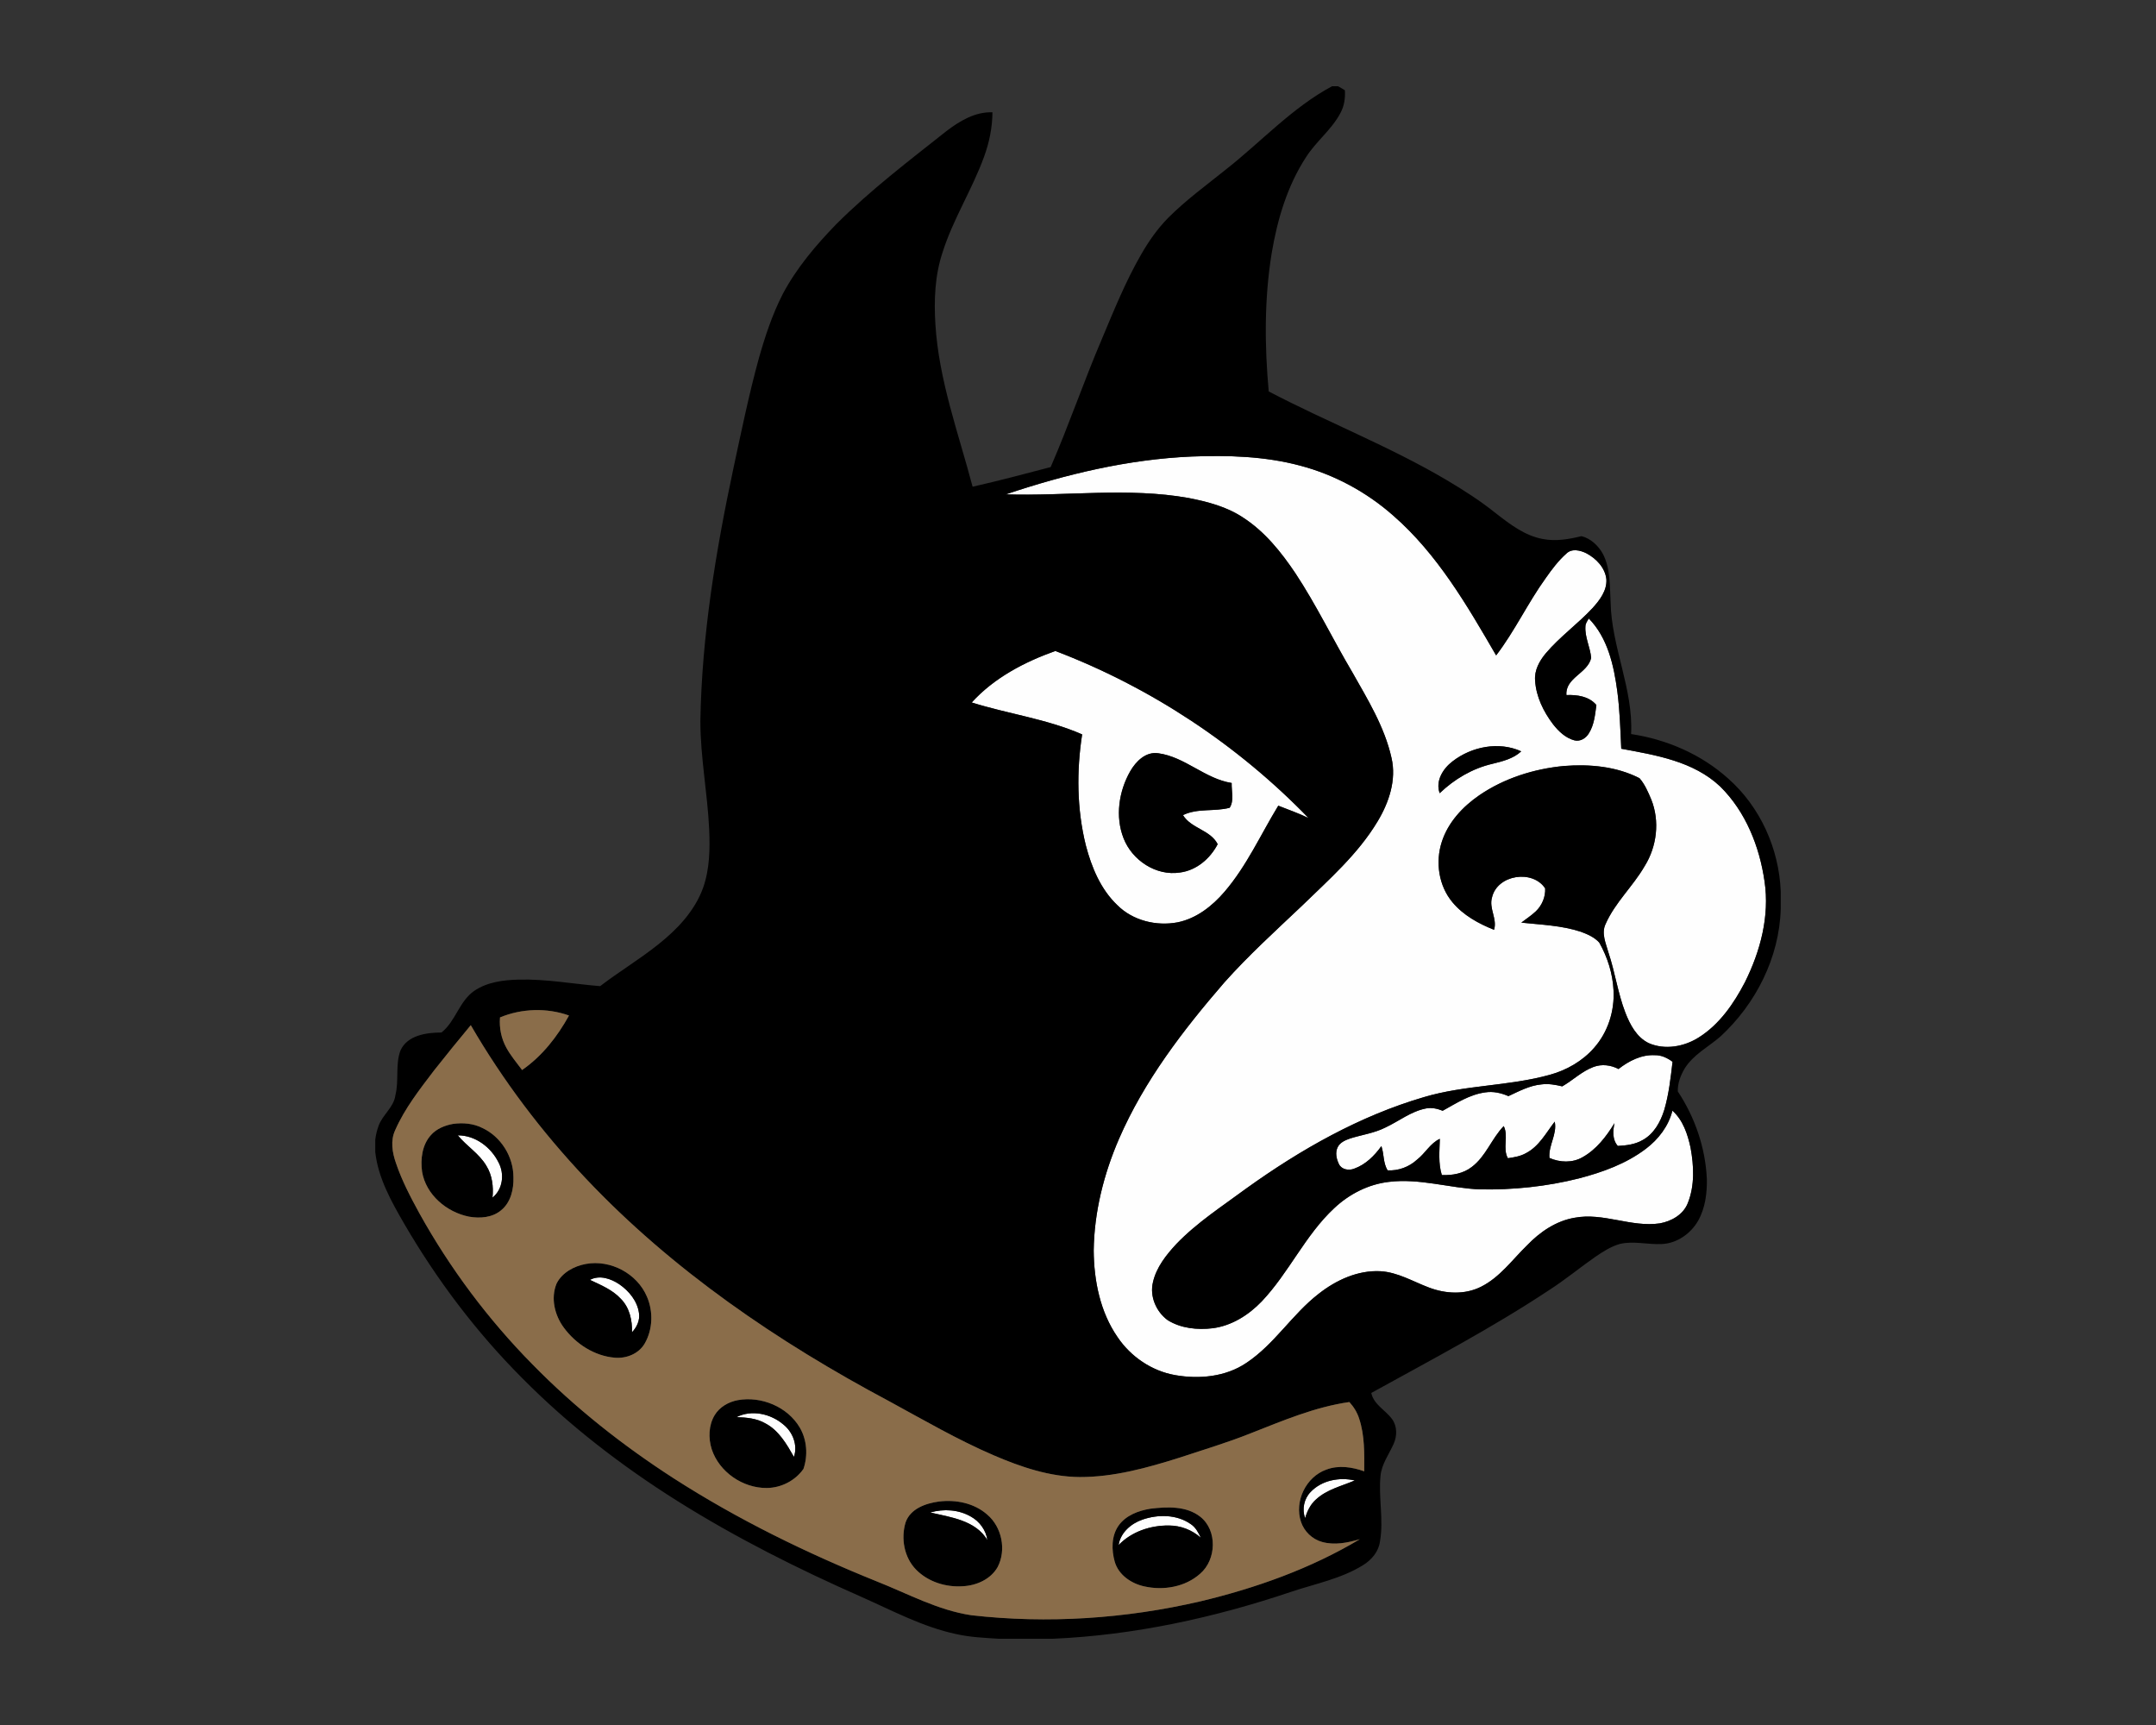 <?xml version="1.0" encoding="UTF-8"?>
<!DOCTYPE svg PUBLIC "-//W3C//DTD SVG 1.1//EN" "http://www.w3.org/Graphics/SVG/1.1/DTD/svg11.dtd">
<!-- Creator: CorelDRAW -->
<svg xmlns="http://www.w3.org/2000/svg" xml:space="preserve" width="2000px" height="1600px" version="1.1" style="shape-rendering:geometricPrecision; text-rendering:geometricPrecision; image-rendering:optimizeQuality; fill-rule:evenodd; clip-rule:evenodd"
viewBox="0 0 2000 1600"
 xmlns:xlink="http://www.w3.org/1999/xlink">
 <rect x="0" y="0" width="2000" height="1600" fill="#333333" stroke="none"/>
 <defs>
  <style type="text/css">
   <![CDATA[
    .fil1 {fill:black;fill-rule:nonzero}
    .fil2 {fill:#8A6D4A;fill-rule:nonzero}
    .fil0 {fill:#FEFEFE;fill-rule:nonzero}
   ]]>
  </style>
 </defs>
 <g id="Capa_x0020_1">
  <g id="Wofford_x0020_Terriers.cdr">
   <path class="fil0" d="M901.4 651.57c20.73,-22.8 48.9,-37.57 77.6,-47.77 88.31,33.63 169.12,87.05 234.86,154.96 -9.11,-4.38 -18.67,-7.75 -28.07,-11.45 -16.35,26.78 -29.29,55.93 -49.91,79.89 -11.4,13.29 -26.14,24.86 -43.67,28.34 -19.55,3.67 -41.36,-1.64 -55.63,-15.89 -15.58,-14.74 -24.01,-35.29 -29.35,-55.67 -8.3,-33.55 -8.66,-68.76 -3.39,-102.8 -32.74,-14.33 -68.53,-18.95 -102.44,-29.61zm158.31 757.95c14.51,-5.03 31.98,-4.93 44.9,4.14 4.54,2.96 7.09,7.93 9.33,12.69 -8.08,-7.31 -18.72,-11.36 -29.6,-11.38 -17.04,-0.2 -34.69,5.66 -46.67,18.13 1.78,-11.56 11.47,-19.9 22.04,-23.58zm-196.79 -6.63c12.44,-3.59 26.45,-2.73 37.79,3.84 8.01,4.46 13.99,12.62 15.24,21.8 -10.88,-18.38 -34.1,-21.23 -53.03,-25.64zm352.85 -19.02c10.33,-10.89 26.74,-13.97 41.01,-10.69 -12.22,5.22 -25.84,8.29 -35.9,17.53 -5.2,4.56 -8.29,10.91 -10.21,17.45 -2.99,-8.29 -1.06,-17.95 5.1,-24.29zm-532.6 -69.41c14.1,-7.2 31.85,-3.18 43.54,6.83 8.75,7.02 13.46,19.13 9.79,30.06 -6.73,-11.82 -13.96,-24.48 -26.43,-31.07 -8.14,-4.73 -17.69,-5.56 -26.9,-5.82zm-135.93 -127.33c8.99,-4.78 19.51,-1.15 27.36,4.14 9,6.24 16.69,15.6 18.16,26.74 1.01,6.56 -2.01,13.07 -6.52,17.72 0.39,-11.08 -2.27,-22.93 -10.31,-31 -7.75,-8.44 -18.57,-12.8 -28.69,-17.6zm-122.56 -134.06c16.2,-0.11 30.86,11.03 37.83,25.2 5.65,10.62 3.98,24.81 -5.64,32.58 1.02,-10.14 -0.24,-20.84 -5.73,-29.59 -6.66,-11.31 -18.3,-18.17 -26.46,-28.19zm1076.69 -61.51c9.6,-7.5 21.3,-13.52 33.8,-12.82 6.03,-0.17 11.61,2.59 16.36,6.09 -1.77,15 -3.41,30.13 -7.7,44.68 -3.47,11.14 -9.62,22.39 -20.29,28.07 -6.91,3.96 -14.98,4.91 -22.8,5.32 -5.2,-5.84 -4.57,-14.03 -3.08,-21.13 -7.52,12.32 -16.78,24.45 -29.63,31.6 -9.34,5.4 -21.03,4.98 -30.69,0.67 -1.09,-11.68 7.33,-21.97 4.89,-33.68 -8.01,10.38 -14.48,22.91 -26.58,29.19 -5.17,2.96 -11.1,3.92 -16.89,4.75 -5.11,-9.34 0.86,-20.39 -3.83,-29.81 -11.27,11.61 -16.56,28.19 -29.79,38.03 -7.82,6.03 -17.97,7.8 -27.63,7.39 -3.41,-10.86 -2.13,-22.42 -1.85,-33.6 -8.85,4.06 -13.48,13.38 -21.02,19.2 -7.37,6.83 -17.32,10.58 -27.39,10.03 -4.31,-6.75 -3.24,-15.13 -5.82,-22.48 -6.37,8.9 -14.64,17.16 -25.15,20.89 -4.9,2.01 -11.63,0.99 -14.17,-4.09 -2.37,-4.82 -3.72,-10.82 -1.2,-15.83 2.24,-4.54 7.21,-6.52 11.71,-8.12 10.84,-3.37 22.36,-4.93 32.59,-10.12 12.54,-5.85 23.74,-15.02 37.59,-17.66 5.27,-1.05 10.59,0.18 15.5,2.14 12.51,-6.91 24.96,-15.08 39.41,-17.03 7.34,-1.2 14.82,0.52 21.57,3.46 9.81,-4.53 19.62,-9.85 30.56,-10.87 6.51,-0.87 13.06,0.3 19.38,1.82 9.91,-5.71 18.26,-14.06 29.13,-18.08 7.5,-2.76 16.02,-1.77 23.02,1.99zm-568.34 -533.01c55.67,-18.71 113.46,-32.54 172.33,-35.09 33.66,-1.3 67.91,-0.33 100.65,8.42 31.95,8.41 61.75,24.55 86.5,46.41 40.88,35.66 68.46,83.23 95.37,129.63 17.3,-22.62 29.38,-48.67 46.03,-71.74 5.71,-8.14 11.73,-16.19 19.22,-22.8 4.98,-4.85 12.81,-2.99 18.41,-0.21 9.16,4.83 17.46,13.42 18.61,24.13 0.65,10.47 -6.14,19.34 -12.81,26.69 -13.75,14.8 -30.42,26.64 -43.49,42.11 -5.87,7.01 -10.67,15.78 -9.81,25.24 0.92,14.87 7.8,28.83 16.72,40.54 5.11,6.5 11.54,12.66 19.75,14.83 5.38,1.35 10.73,-1.97 13.41,-6.55 4.93,-7.81 5.74,-17.27 6.96,-26.2 -6.75,-8.11 -17.89,-9.65 -27.8,-9.26 -1.22,-16.12 19.83,-20.16 22.96,-34.49 -0.86,-9.9 -6.01,-19.16 -5.33,-29.23 0.06,-2.77 1.78,-5.04 3.13,-7.31 17.61,17.94 23.27,43.69 26.48,67.77 2.3,17.59 2.8,35.33 3.63,53.04 32.24,5.95 67.15,11.66 91.9,35.14 23.53,23.24 36.4,55.62 41.03,87.94 4.81,32.16 -3.88,64.72 -18.17,93.42 -10.33,19.87 -23.64,39.25 -42.94,51.35 -13.57,8.54 -31.31,11.78 -46.34,5.22 -11.26,-5.47 -17.39,-17.21 -21.72,-28.37 -6.94,-18.06 -9.52,-37.39 -15.66,-55.71 -2.37,-8.55 -6.83,-17.86 -2.56,-26.58 8.77,-19.84 25.31,-34.77 36.09,-53.42 11.44,-18.23 14.26,-41.85 6.18,-61.95 -2.92,-6.89 -5.96,-14.1 -10.89,-19.71 -21.44,-10.97 -46.27,-13.19 -69.96,-11.34 -27.86,2.64 -55.51,11.32 -78.7,27.2 -15.4,10.58 -28.96,25.13 -34.75,43.23 -6.1,18.74 -2.89,40.77 9.94,56.03 10.02,12.03 24.19,19.78 38.55,25.5 3.16,-10.15 -4.93,-19.81 -1.9,-30.01 4.83,-21.12 37.59,-26.18 49.31,-8.42 0.39,7.9 -2.93,15.78 -8.62,21.24 -4.17,3.93 -8.97,7.06 -13.51,10.53 18.52,1.98 37.47,2.59 55.31,8.48 6.15,2.29 12.54,5.06 17.01,10.02 7.64,13.53 12.49,28.77 13.23,44.34 1.04,19.26 -5.28,38.96 -18.16,53.44 -10.72,12.2 -25.34,20.57 -40.9,24.85 -38.25,10.64 -78.72,9.37 -116.82,20.72 -59.61,17.45 -114.29,48.52 -164.54,84.54 -22.27,16.52 -45.88,31.62 -65.18,51.74 -9.42,10.17 -18.52,21.59 -21.65,35.4 -3.19,13.07 2.96,27.36 13.64,35.18 12.33,7.68 27.64,9.21 41.81,7.5 17.61,-2.3 33.31,-12.24 45.42,-24.87 25.27,-26.61 40.3,-61.41 67.31,-86.53 13.92,-13.07 31.72,-22.2 50.81,-24.36 28.39,-3.47 56.12,5.81 84.32,6.98 30.86,0.56 61.85,-2.66 91.82,-10.19 21.92,-5.72 43.86,-13.62 62.09,-27.45 11.68,-8.82 21.07,-21.03 24.65,-35.4 9.84,8.79 14.17,21.89 16.85,34.42 3.1,16.89 3.94,35.08 -2.56,51.3 -4.14,10.68 -15.15,16.91 -25.98,18.84 -26.63,3.88 -52.43,-10.26 -79.02,-5.22 -17.21,2.9 -32.14,13.15 -44.05,25.51 -13.72,13.36 -25.31,29.8 -42.84,38.53 -14.97,7.52 -32.85,6.55 -48.19,0.71 -14.83,-5.55 -28.9,-14.22 -45.07,-15.15 -20.97,-1.08 -41.16,8.23 -57.34,20.99 -24.58,19.02 -41.01,46.83 -67.09,64.1 -19.18,12.94 -43.72,15.19 -66.05,11.27 -21.68,-3.83 -41.18,-17.09 -53.41,-35.3 -16.12,-23.34 -21.86,-52.25 -22.09,-80.21 0.44,-35.71 9.34,-70.94 23.47,-103.62 23.35,-53.82 59.46,-100.83 97.6,-144.94 22.41,-25.17 47.4,-47.82 71.82,-70.96 25.19,-24.5 52.22,-48.1 70.46,-78.54 10.53,-17.46 17.66,-38.49 12.91,-58.94 -6.42,-28.8 -22.15,-54.25 -36.48,-79.64 -17.94,-30.29 -33.22,-62.16 -52.64,-91.57 -13.22,-19.68 -28.45,-38.7 -48.57,-51.69 -15.11,-10.08 -33.03,-14.74 -50.66,-18.17 -56.03,-9.98 -113.03,-1.54 -169.44,-3.33zm414.39 247.66l0 0c-8.79,6.66 -16.07,18.24 -11.89,29.51 13.59,-13.07 30.45,-23.01 48.91,-27.26 9.42,-2.35 19.41,-4.72 26.72,-11.56 -20.71,-9.46 -46.13,-4.4 -63.74,9.31zm-299 9.21l0 0c-10.52,18.48 -14.04,41.88 -6.18,62.01 7.92,20.51 30.17,35.28 52.35,31.86 15.29,-1.96 28.04,-12.89 34.98,-26.3 -6.85,-13.3 -24.52,-14.42 -32.19,-26.94 13.59,-6.64 29.16,-3.03 43.34,-6.84 4.3,-6.79 1.54,-15.42 1.84,-22.96 -24.7,-3.86 -43.22,-24.16 -67.97,-27.55 -11.66,-1.8 -20.85,7.46 -26.17,16.72z"/>
   <path class="fil1" d="M1067.22 1399.37c15.45,-1.82 33.09,-2.73 46.1,7.38 16.17,12.63 15.18,39.94 -0.05,52.96 -13.8,12.32 -34.02,15.73 -51.75,11.74 -12.01,-2.6 -23.87,-10.56 -27.43,-22.83 -3.1,-11.03 -3.25,-23.89 3.56,-33.59 6.75,-9.53 18.46,-13.85 29.57,-15.66zm-18.8 -683.95c5.32,-9.26 14.51,-18.52 26.17,-16.72 24.75,3.39 43.27,23.69 67.97,27.55 -0.3,7.54 2.46,16.17 -1.84,22.96 -14.18,3.81 -29.75,0.2 -43.34,6.84 7.67,12.52 25.34,13.64 32.19,26.94 -6.94,13.41 -19.69,24.34 -34.98,26.3 -22.18,3.42 -44.43,-11.35 -52.35,-31.86 -7.86,-20.13 -4.34,-43.53 6.18,-62.01zm299 -9.21c17.61,-13.71 43.03,-18.77 63.74,-9.31 -7.31,6.84 -17.3,9.21 -26.72,11.56 -18.46,4.25 -35.32,14.19 -48.91,27.26 -4.18,-11.27 3.1,-22.85 11.89,-29.51zm-111.75 -626.21l5.55 0c2.14,1.13 4.21,2.42 6.32,3.68 0.55,7.23 -0.57,14.64 -4.05,21.07 -8.11,15.48 -22.53,26.25 -31.87,40.88 -17.48,26.75 -26.72,58 -31.96,89.28 -6.88,42.34 -6.6,85.54 -2.74,128.16 54.47,28.54 112.09,50.89 165.1,82.23 15.71,9.33 31.16,19.19 45.42,30.65 13.15,10.2 26.98,20.95 43.8,24 11.97,2.32 24.13,0.23 35.8,-2.66 8.52,2.08 15.68,8.84 19.87,16.45 7.1,13.67 6.31,29.56 7.15,44.49 0.68,41.73 21.18,80.65 19.02,122.63 33.05,4.96 65.11,18.81 90.07,41.27 29.74,26.24 47.12,65.03 48.74,104.51l0 16.46c-1.29,45 -23.06,87.99 -55.91,118.27 -11.26,9.78 -25.35,16.86 -33.34,29.93 -3.72,6.31 -6.46,13.61 -6.24,21.02 15.94,24.02 25.63,52.31 26.95,81.16 0.26,13.22 -1.45,26.95 -8.01,38.65 -6.83,12.08 -19.71,21.16 -33.78,21.76 -12.91,0.66 -25.95,-3.08 -38.74,-0.13 -8.42,2.33 -15.83,7.2 -23,12.05 -14.37,10.03 -27.91,21.24 -42.66,30.73 -53.03,35.17 -109.46,64.75 -165.12,95.48 2.39,10.88 13.25,15.89 19.35,24.29 4.82,6.62 4.7,15.75 1.38,23.01 -4.35,9.75 -11.16,18.73 -12.15,29.68 -1.96,20.12 3,40.41 -0.44,60.45 -1.18,9.6 -7.8,17.46 -15.86,22.35 -20.35,12.6 -44.22,17.15 -66.64,24.68 -71.34,24.03 -145.64,40.26 -220.98,43.52l-50.18 0c-13.2,-0.86 -26.48,-1.39 -39.42,-4.31 -31.08,-6.62 -59.3,-21.8 -88.13,-34.58 -58.72,-25.88 -116.24,-54.73 -170.61,-88.91 -51.9,-32.64 -100.82,-70.33 -143.97,-113.97 -42.6,-42.69 -79.19,-91.21 -109.51,-143.32 -11.92,-20.66 -24.1,-42.24 -26.77,-66.35l0 -11.55c0.55,-4.26 1.5,-8.46 3,-12.48 3.56,-10.51 14.25,-17.31 15.69,-28.76 3.46,-13.57 -0.24,-28.13 4.66,-41.35 6.42,-14.24 24.18,-16.73 38.06,-16.73 13.16,-10.41 16.42,-28.92 30.34,-38.58 11.97,-8.21 27.06,-10.15 41.24,-10.48 25.36,-0.68 50.41,3.99 75.61,6.07 17.52,-13.44 36.52,-24.81 53.78,-38.6 17.62,-13.94 33.87,-30.99 41.67,-52.46 6.2,-17.38 6.5,-36.22 5.71,-54.45 -1.57,-33.58 -8.17,-66.81 -8.17,-100.48 1.29,-79.24 14.33,-157.73 30.81,-235.08 7.26,-33.68 14.17,-67.48 23.28,-100.72 5.84,-20.63 12.57,-41.14 22.37,-60.28 12.86,-24.19 30.74,-45.27 49.75,-64.85 31.54,-31.46 67.05,-58.47 101.9,-86.07 12.34,-9.42 26.72,-18.17 42.84,-17.53 -0.13,14.01 -2.92,27.87 -7.72,41.01 -11.04,30.57 -28.96,58.21 -38.7,89.3 -7.03,21.26 -7.88,44 -6.52,66.16 3.13,51.88 21.37,100.98 34.52,150.8 24.28,-5.5 48.34,-11.87 72.41,-18.21 17.04,-39.18 30.79,-79.69 47.58,-118.96 11.17,-26.57 21.99,-53.39 36.42,-78.38 6.95,-12.11 15.01,-23.64 24.81,-33.63 16.56,-16.64 35.59,-30.45 53.85,-45.13 32.73,-25.72 61.35,-57.29 98.37,-77.14zm-302.64 378.55l0 0c56.41,1.79 113.41,-6.65 169.44,3.33 17.63,3.43 35.55,8.09 50.66,18.17 20.12,12.99 35.35,32.01 48.57,51.69 19.42,29.41 34.7,61.28 52.64,91.57 14.33,25.39 30.06,50.84 36.48,79.64 4.75,20.45 -2.38,41.48 -12.91,58.94 -18.24,30.44 -45.27,54.04 -70.46,78.54 -24.42,23.14 -49.41,45.79 -71.82,70.96 -38.14,44.11 -74.25,91.12 -97.6,144.94 -14.13,32.68 -23.03,67.91 -23.47,103.62 0.23,27.96 5.97,56.87 22.09,80.21 12.23,18.21 31.73,31.47 53.41,35.3 22.33,3.92 46.87,1.67 66.05,-11.27 26.08,-17.27 42.51,-45.08 67.09,-64.1 16.18,-12.76 36.37,-22.07 57.34,-20.99 16.17,0.93 30.24,9.6 45.07,15.15 15.34,5.84 33.22,6.81 48.19,-0.71 17.53,-8.73 29.12,-25.17 42.84,-38.53 11.91,-12.36 26.84,-22.61 44.05,-25.51 26.59,-5.04 52.39,9.1 79.02,5.22 10.83,-1.93 21.84,-8.16 25.98,-18.84 6.5,-16.22 5.66,-34.41 2.56,-51.3 -2.68,-12.53 -7.01,-25.63 -16.85,-34.42 -3.58,14.37 -12.97,26.58 -24.65,35.4 -18.23,13.83 -40.17,21.73 -62.09,27.45 -29.97,7.53 -60.96,10.75 -91.82,10.19 -28.2,-1.17 -55.93,-10.45 -84.32,-6.98 -19.09,2.16 -36.89,11.29 -50.81,24.36 -27.01,25.12 -42.04,59.92 -67.31,86.53 -12.11,12.63 -27.81,22.57 -45.42,24.87 -14.17,1.71 -29.48,0.18 -41.81,-7.5 -10.68,-7.82 -16.83,-22.11 -13.64,-35.18 3.13,-13.81 12.23,-25.23 21.65,-35.4 19.3,-20.12 42.91,-35.22 65.18,-51.74 50.25,-36.02 104.93,-67.09 164.54,-84.54 38.1,-11.35 78.57,-10.08 116.82,-20.72 15.56,-4.28 30.18,-12.65 40.9,-24.85 12.88,-14.48 19.2,-34.18 18.16,-53.44 -0.74,-15.57 -5.59,-30.81 -13.23,-44.34 -4.47,-4.96 -10.86,-7.73 -17.01,-10.02 -17.84,-5.89 -36.79,-6.5 -55.31,-8.48 4.54,-3.47 9.34,-6.6 13.51,-10.53 5.69,-5.46 9.01,-13.34 8.62,-21.24 -11.72,-17.76 -44.48,-12.7 -49.31,8.42 -3.03,10.2 5.06,19.86 1.9,30.01 -14.36,-5.72 -28.53,-13.47 -38.55,-25.5 -12.83,-15.26 -16.04,-37.29 -9.94,-56.03 5.79,-18.1 19.35,-32.65 34.75,-43.23 23.19,-15.88 50.84,-24.56 78.7,-27.2 23.69,-1.85 48.52,0.37 69.96,11.34 4.93,5.61 7.97,12.82 10.89,19.71 8.08,20.1 5.26,43.72 -6.18,61.95 -10.78,18.65 -27.32,33.58 -36.09,53.42 -4.27,8.72 0.19,18.03 2.56,26.58 6.14,18.32 8.72,37.65 15.66,55.71 4.33,11.16 10.46,22.9 21.72,28.37 15.03,6.56 32.77,3.32 46.34,-5.22 19.3,-12.1 32.61,-31.48 42.94,-51.35 14.29,-28.7 22.98,-61.26 18.17,-93.42 -4.63,-32.32 -17.5,-64.7 -41.03,-87.94 -24.75,-23.48 -59.66,-29.19 -91.9,-35.14 -0.83,-17.71 -1.33,-35.45 -3.63,-53.04 -3.21,-24.08 -8.87,-49.83 -26.48,-67.77 -1.35,2.27 -3.07,4.54 -3.13,7.31 -0.68,10.07 4.47,19.33 5.33,29.23 -3.13,14.33 -24.18,18.37 -22.96,34.49 9.91,-0.39 21.05,1.15 27.8,9.26 -1.22,8.93 -2.03,18.39 -6.96,26.2 -2.68,4.58 -8.03,7.9 -13.41,6.55 -8.21,-2.17 -14.64,-8.33 -19.75,-14.83 -8.92,-11.71 -15.8,-25.67 -16.72,-40.54 -0.86,-9.46 3.94,-18.23 9.81,-25.24 13.07,-15.47 29.74,-27.31 43.49,-42.11 6.67,-7.35 13.46,-16.22 12.81,-26.69 -1.15,-10.71 -9.45,-19.3 -18.61,-24.13 -5.6,-2.78 -13.43,-4.64 -18.41,0.21 -7.49,6.61 -13.51,14.66 -19.22,22.8 -16.65,23.07 -28.73,49.12 -46.03,71.74 -26.91,-46.4 -54.49,-93.97 -95.37,-129.63 -24.75,-21.86 -54.55,-38 -86.5,-46.41 -32.74,-8.75 -66.99,-9.72 -100.65,-8.42 -58.87,2.55 -116.66,16.38 -172.33,35.09zm-31.63 193.02l0 0c33.91,10.66 69.7,15.28 102.44,29.61 -5.27,34.04 -4.91,69.25 3.39,102.8 5.34,20.38 13.77,40.93 29.35,55.67 14.27,14.25 36.08,19.56 55.63,15.89 17.53,-3.48 32.27,-15.05 43.67,-28.34 20.62,-23.96 33.56,-53.11 49.91,-79.89 9.4,3.7 18.96,7.07 28.07,11.45 -65.74,-67.91 -146.55,-121.33 -234.86,-154.96 -28.7,10.2 -56.87,24.97 -77.6,47.77zm-437.56 292.12l0 0c-0.84,9.7 1.19,19.62 5.89,28.15 4.07,7.42 9.55,13.89 14.59,20.63 18.54,-12.83 32.71,-30.96 43.51,-50.54 -20.46,-7.33 -43.93,-6.59 -63.99,1.76zm-61 48.96l0 0c-13.38,17.61 -27.3,35.24 -36.25,55.62 -4.55,9.7 -2.69,20.79 0.72,30.52 5.49,16.31 13.55,31.61 21.79,46.67 28.41,51.11 63.75,98.35 104.79,139.99 39.37,40.24 83.84,75.3 131.11,105.78 59.32,38.16 122.95,69.21 188.3,95.57 28.9,11.41 56.79,26.82 87.89,31.41 70.76,8.02 142.82,3.21 212.16,-12.86 51.65,-12.31 102.44,-30.38 148.15,-57.7 -11.33,3.34 -23.54,5.84 -35.19,2.53 -9.04,-2.51 -16.52,-9.73 -19.46,-18.62 -6.37,-18.95 4.63,-41.8 23.53,-48.45 11.37,-4.35 23.97,-2.42 35.14,1.6 0.09,-16.36 0.52,-33.16 -4.71,-48.89 -1.82,-5.75 -5.03,-10.96 -9.1,-15.37 -32.01,4.56 -61.9,17.38 -91.79,29.09 -21.5,8.6 -43.71,15.18 -65.69,22.48 -30.01,9.48 -60.91,18.06 -92.64,18 -27.76,-0.23 -54.49,-9.29 -79.72,-20.14 -33.5,-14.4 -65.06,-32.78 -97.04,-50.18 -103.1,-54.84 -201.14,-121.59 -281.61,-206.82 -40.72,-43.1 -76.73,-90.71 -106.51,-142 -11.46,13.78 -22.77,27.71 -33.87,41.77zm1098.53 -1.09l0 0c-7,-3.76 -15.52,-4.75 -23.02,-1.99 -10.87,4.02 -19.22,12.37 -29.13,18.08 -6.32,-1.52 -12.87,-2.69 -19.38,-1.82 -10.94,1.02 -20.75,6.34 -30.56,10.87 -6.75,-2.94 -14.23,-4.66 -21.57,-3.46 -14.45,1.95 -26.9,10.12 -39.41,17.03 -4.91,-1.96 -10.23,-3.19 -15.5,-2.14 -13.85,2.64 -25.05,11.81 -37.59,17.66 -10.23,5.19 -21.75,6.75 -32.59,10.12 -4.5,1.6 -9.47,3.58 -11.71,8.12 -2.52,5.01 -1.17,11.01 1.2,15.83 2.54,5.08 9.27,6.1 14.17,4.09 10.51,-3.73 18.78,-11.99 25.15,-20.89 2.58,7.35 1.51,15.73 5.82,22.48 10.07,0.55 20.02,-3.2 27.39,-10.03 7.54,-5.82 12.17,-15.14 21.02,-19.2 -0.28,11.18 -1.56,22.74 1.85,33.6 9.66,0.41 19.81,-1.36 27.63,-7.39 13.23,-9.84 18.52,-26.42 29.79,-38.03 4.69,9.42 -1.28,20.47 3.83,29.81 5.79,-0.83 11.72,-1.79 16.89,-4.75 12.1,-6.28 18.57,-18.81 26.58,-29.19 2.44,11.71 -5.98,22 -4.89,33.68 9.66,4.31 21.35,4.73 30.69,-0.67 12.85,-7.15 22.11,-19.28 29.63,-31.6 -1.49,7.1 -2.12,15.29 3.08,21.13 7.82,-0.41 15.89,-1.36 22.8,-5.32 10.67,-5.68 16.82,-16.93 20.29,-28.07 4.29,-14.55 5.93,-29.68 7.7,-44.68 -4.75,-3.5 -10.33,-6.26 -16.36,-6.09 -12.5,-0.7 -24.2,5.32 -33.8,12.82zm-285.6 392.31l0 0c-6.16,6.34 -8.09,16 -5.1,24.29 1.92,-6.54 5.01,-12.89 10.21,-17.45 10.06,-9.24 23.68,-12.31 35.9,-17.53 -14.27,-3.28 -30.68,-0.2 -41.01,10.69zm-795.6 -341.39c9.18,-1.31 18.86,-0.48 27.23,3.73 17.3,8.04 28.91,26.65 28.88,45.68 0.37,11.11 -2.43,23.44 -11.47,30.72 -8.18,6.87 -19.68,7.67 -29.8,5.88 -20.63,-4.13 -39.88,-20.27 -43.46,-41.61 -1.62,-11.75 -0.02,-24.99 8.22,-34.1 5.22,-5.84 12.83,-8.94 20.4,-10.3zm4.51 10.59l0 0c8.16,10.02 19.8,16.88 26.46,28.19 5.49,8.75 6.75,19.45 5.73,29.59 9.62,-7.77 11.29,-21.96 5.64,-32.58 -6.97,-14.17 -21.63,-25.31 -37.83,-25.2zm118.77 119.29c22.91,-4.22 47.64,8.92 56.72,30.42 5.9,13.69 5.4,30.36 -2.09,43.35 -5.53,9.55 -17.06,14.14 -27.78,13.18 -18.87,-1.56 -36.11,-12.76 -47.22,-27.8 -8.56,-11.54 -12.44,-27.5 -6.71,-41.12 5.19,-10.13 16.21,-16.04 27.08,-18.03zm3.79 14.77l0 0c10.12,4.8 20.94,9.16 28.69,17.6 8.04,8.07 10.7,19.92 10.31,31 4.51,-4.65 7.53,-11.16 6.52,-17.72 -1.47,-11.14 -9.16,-20.5 -18.16,-26.74 -7.85,-5.29 -18.37,-8.92 -27.36,-4.14zm137.21 111.55c21.74,-3.89 46.07,6.13 57.42,25.38 6.76,11.45 7.72,25.91 3.47,38.4 -7.61,10.9 -20.72,17.59 -34.01,17.71 -22.23,0.19 -44.15,-14.73 -51.14,-36.02 -3.21,-10.29 -2.89,-22.18 2.77,-31.57 4.61,-7.61 12.89,-12.29 21.49,-13.9zm-1.28 15.78l0 0c9.21,0.26 18.76,1.09 26.9,5.82 12.47,6.59 19.7,19.25 26.43,31.07 3.67,-10.93 -1.04,-23.04 -9.79,-30.06 -11.69,-10.01 -29.44,-14.03 -43.54,-6.83zm187.63 78.29c15.73,-2.01 32.84,1.36 44.97,12.07 13.62,11.53 17.95,32.82 9.7,48.65 -6.45,11.41 -19.69,17.2 -32.37,17.83 -15.65,1.07 -32.09,-4.03 -43.23,-15.32 -11.16,-11.32 -14.35,-29.04 -9.78,-43.98 4.43,-12.63 18.59,-17.59 30.71,-19.25zm-7.88 10.14l0 0c18.93,4.41 42.15,7.26 53.03,25.64 -1.25,-9.18 -7.23,-17.34 -15.24,-21.8 -11.34,-6.57 -25.35,-7.43 -37.79,-3.84zm196.79 6.63l0 0c-10.57,3.68 -20.26,12.02 -22.04,23.58 11.98,-12.47 29.63,-18.33 46.67,-18.13 10.88,0.02 21.52,4.07 29.6,11.38 -2.24,-4.76 -4.79,-9.73 -9.33,-12.69 -12.92,-9.07 -30.39,-9.17 -44.9,-4.14z"/>
   <path class="fil2" d="M402.84 992.65c11.1,-14.06 22.41,-27.99 33.87,-41.77 29.78,51.29 65.79,98.9 106.51,142 80.47,85.23 178.51,151.98 281.61,206.82 31.98,17.4 63.54,35.78 97.04,50.18 25.23,10.85 51.96,19.91 79.72,20.14 31.73,0.06 62.63,-8.52 92.64,-18 21.98,-7.3 44.19,-13.88 65.69,-22.48 29.89,-11.71 59.78,-24.53 91.79,-29.09 4.07,4.41 7.28,9.62 9.1,15.37 5.23,15.73 4.8,32.53 4.71,48.89 -11.17,-4.02 -23.77,-5.95 -35.14,-1.6 -18.9,6.65 -29.9,29.5 -23.53,48.45 2.94,8.89 10.42,16.11 19.46,18.62 11.65,3.31 23.86,0.81 35.19,-2.53 -45.71,27.32 -96.5,45.39 -148.15,57.7 -69.34,16.07 -141.4,20.88 -212.16,12.86 -31.1,-4.59 -58.99,-20 -87.89,-31.41 -65.35,-26.36 -128.98,-57.41 -188.3,-95.57 -47.27,-30.48 -91.74,-65.54 -131.11,-105.78 -41.04,-41.64 -76.38,-88.88 -104.79,-139.99 -8.24,-15.06 -16.3,-30.36 -21.79,-46.67 -3.41,-9.73 -5.27,-20.82 -0.72,-30.52 8.95,-20.38 22.87,-38.01 36.25,-55.62zm61 -48.96c20.06,-8.35 43.53,-9.09 63.99,-1.76 -10.8,19.58 -24.97,37.71 -43.51,50.54 -5.04,-6.74 -10.52,-13.21 -14.59,-20.63 -4.7,-8.53 -6.73,-18.45 -5.89,-28.15zm-43.67 98.79l0 0c-7.57,1.36 -15.18,4.46 -20.4,10.3 -8.24,9.11 -9.84,22.35 -8.22,34.1 3.58,21.34 22.83,37.48 43.46,41.61 10.12,1.79 21.62,0.99 29.8,-5.88 9.04,-7.28 11.84,-19.61 11.47,-30.72 0.03,-19.03 -11.58,-37.64 -28.88,-45.68 -8.37,-4.21 -18.05,-5.04 -27.23,-3.73zm123.28 129.88l0 0c-10.87,1.99 -21.89,7.9 -27.08,18.03 -5.73,13.62 -1.85,29.58 6.71,41.12 11.11,15.04 28.35,26.24 47.22,27.8 10.72,0.96 22.25,-3.63 27.78,-13.18 7.49,-12.99 7.99,-29.66 2.09,-43.35 -9.08,-21.5 -33.81,-34.64 -56.72,-30.42zm141 126.32l0 0c-8.6,1.61 -16.88,6.29 -21.49,13.9 -5.66,9.39 -5.98,21.28 -2.77,31.57 6.99,21.29 28.91,36.21 51.14,36.02 13.29,-0.12 26.4,-6.81 34.01,-17.71 4.25,-12.49 3.29,-26.95 -3.47,-38.4 -11.35,-19.25 -35.68,-29.27 -57.42,-25.38zm186.35 94.07l0 0c-12.12,1.66 -26.28,6.62 -30.71,19.25 -4.57,14.94 -1.38,32.66 9.78,43.98 11.14,11.29 27.58,16.39 43.23,15.32 12.68,-0.63 25.92,-6.42 32.37,-17.83 8.25,-15.83 3.92,-37.12 -9.7,-48.65 -12.13,-10.71 -29.24,-14.08 -44.97,-12.07zm196.42 6.62l0 0c-11.11,1.81 -22.82,6.13 -29.57,15.66 -6.81,9.7 -6.66,22.56 -3.56,33.59 3.56,12.27 15.42,20.23 27.43,22.83 17.73,3.99 37.95,0.58 51.75,-11.74 15.23,-13.02 16.22,-40.33 0.05,-52.96 -13.01,-10.11 -30.65,-9.2 -46.1,-7.38z"/>
  </g>
 </g>
</svg>
